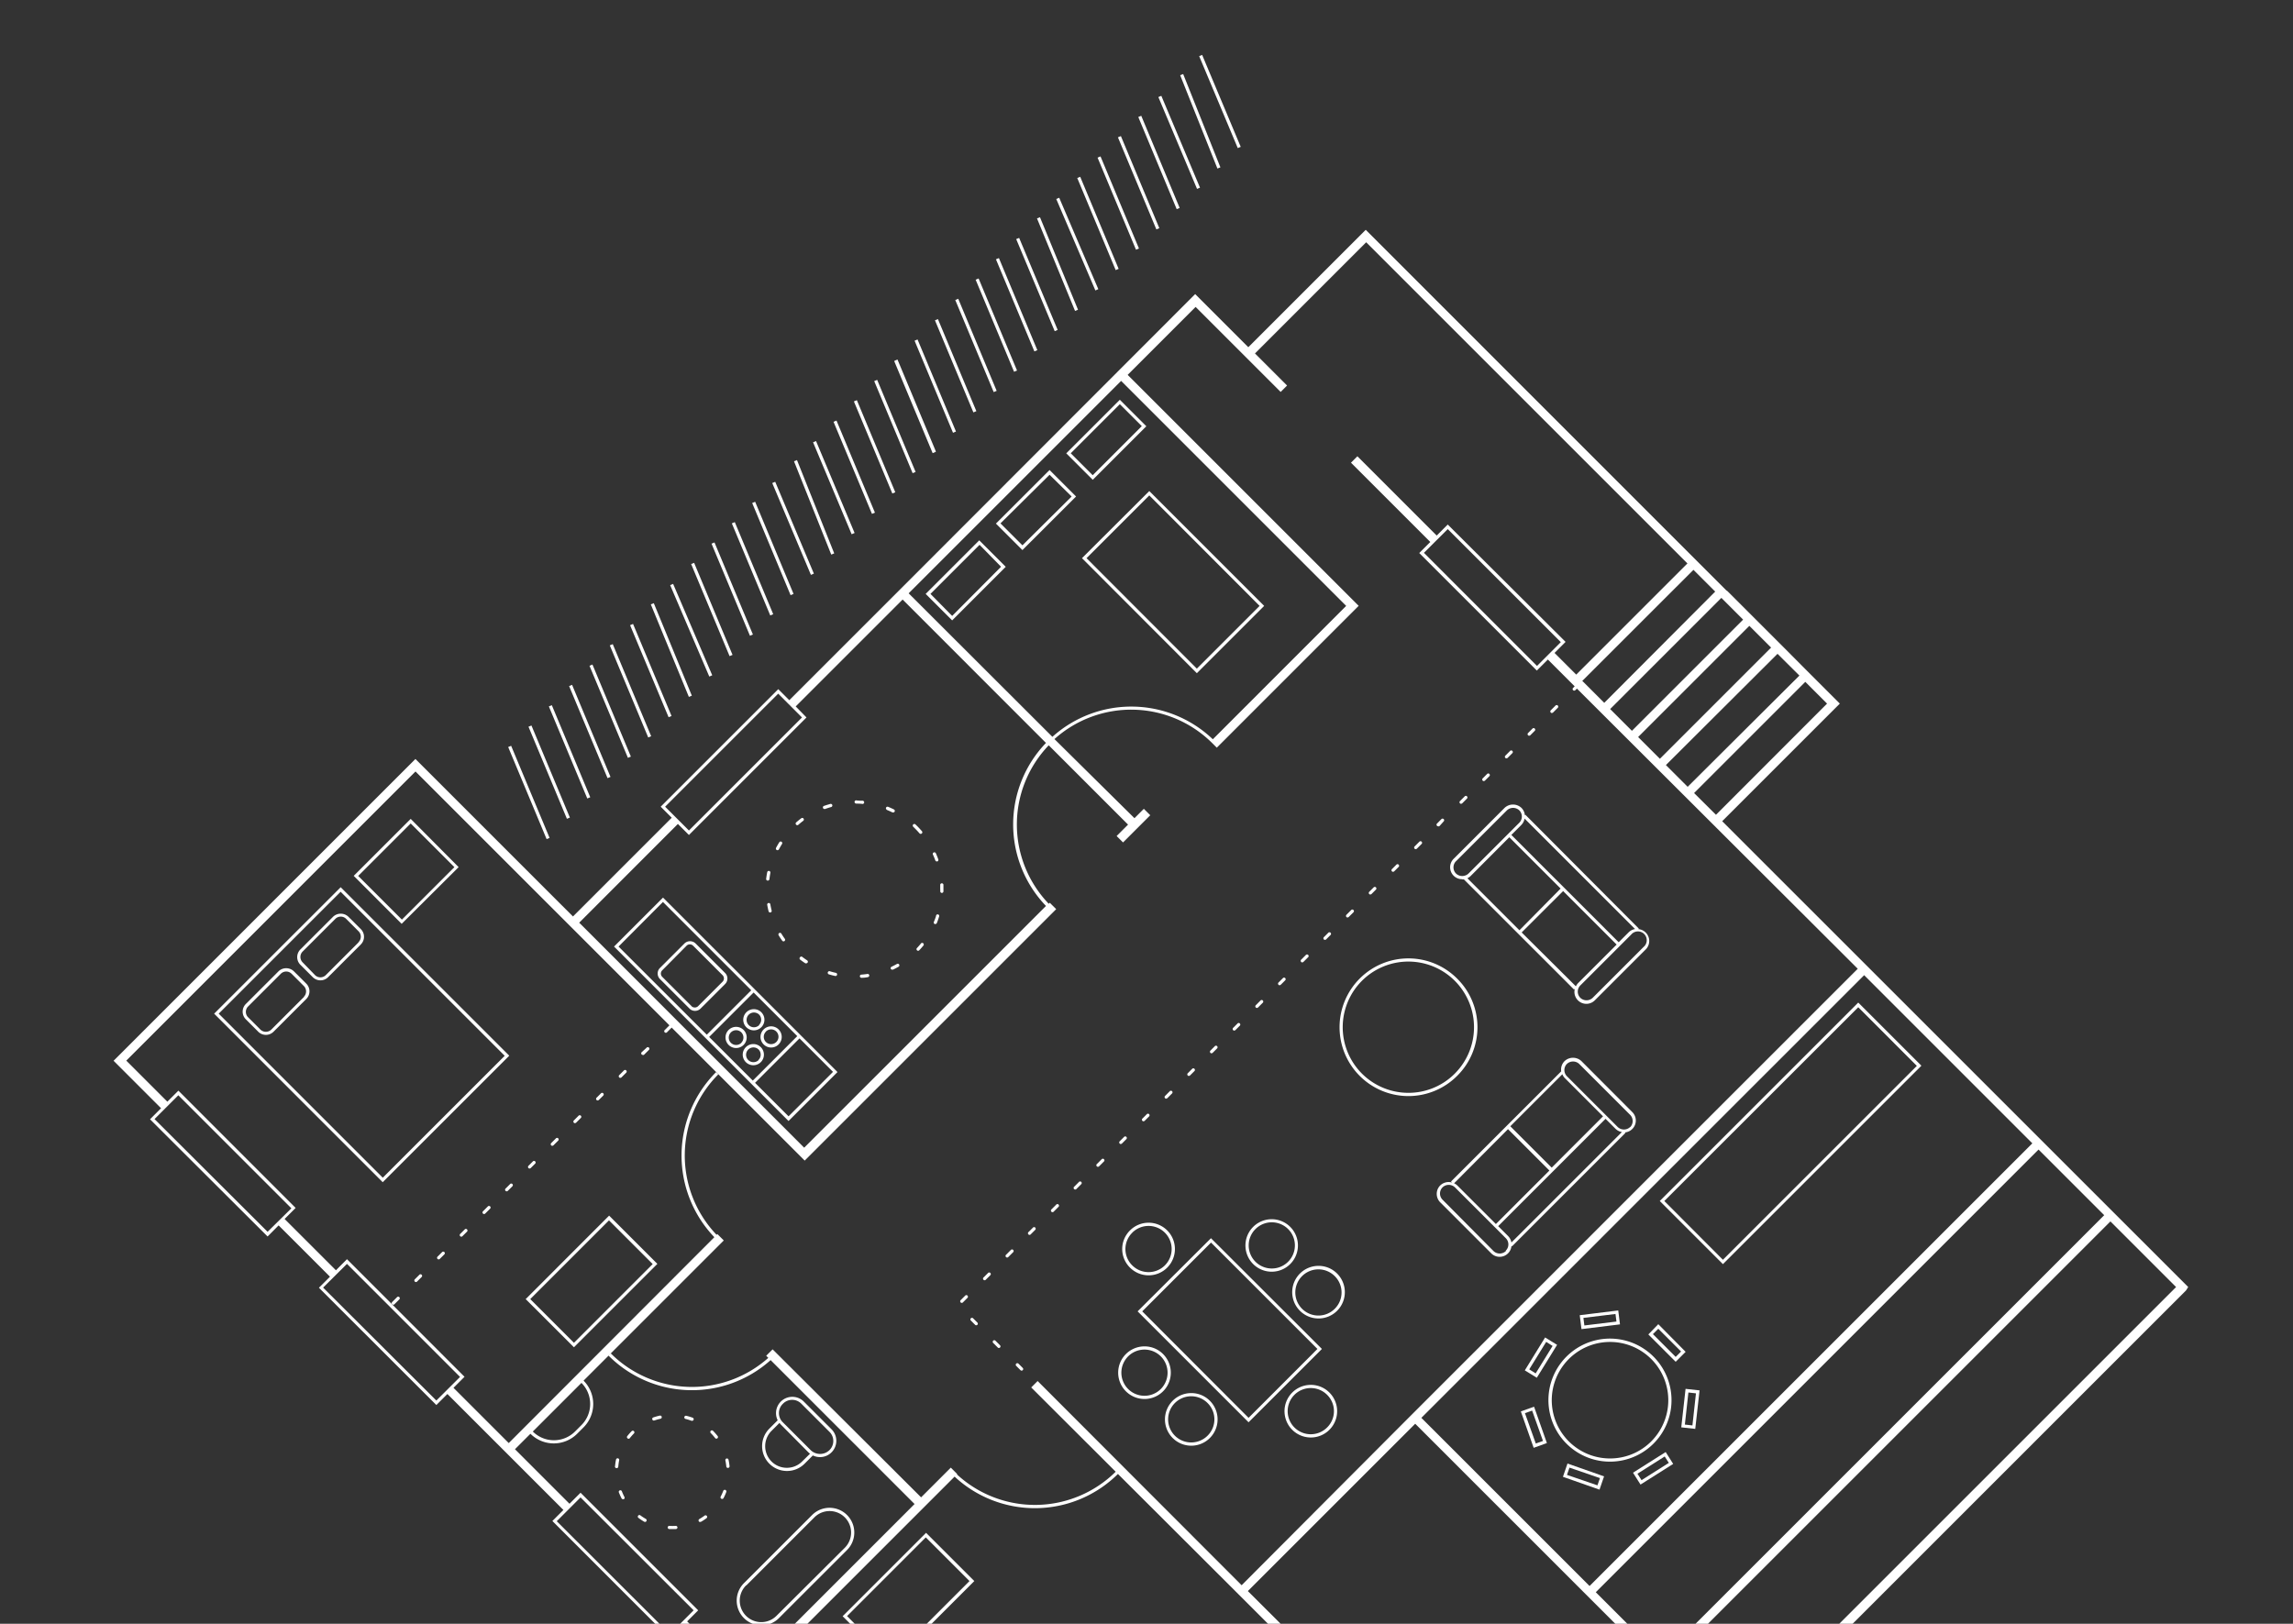 <svg xmlns="http://www.w3.org/2000/svg" xmlns:xlink="http://www.w3.org/1999/xlink" viewBox="0 0 357.33 253.09"><rect x="0" y="0" width="357.33" height="253.09" fill="#333333" stroke="none"/><defs><style>.cls-1{fill:none;}.cls-2{clip-path:url(#clip-path);}.cls-3{fill:#fff;}</style><clipPath id="clip-path"><rect class="cls-1" x="2.72" y="2.72" width="351.11" height="250.37"/></clipPath></defs><title>house-plan</title><g id="OBJECTS"><g class="cls-2"><rect class="cls-3" x="82.16" y="115.76" width="0.5" height="15.55" transform="translate(-41.21 41.25) rotate(-22.65)"/><rect class="cls-3" x="85.33" y="112.59" width="0.5" height="15.55" transform="translate(-39.75 42.23) rotate(-22.65)"/><rect class="cls-3" x="88.5" y="109.42" width="0.5" height="15.55" transform="translate(-38.28 43.21) rotate(-22.65)"/><rect class="cls-3" x="91.66" y="106.25" width="0.5" height="15.55" transform="translate(-36.82 44.18) rotate(-22.65)"/><rect class="cls-3" x="94.83" y="103.08" width="0.5" height="15.55" transform="translate(-35.35 45.16) rotate(-22.65)"/><rect class="cls-3" x="98" y="99.91" width="0.5" height="15.55" transform="translate(-33.89 46.13) rotate(-22.65)"/><polygon class="cls-3" points="104.65 111.6 98.65 97.25 98.19 97.45 104.19 111.79 104.65 111.6"/><rect class="cls-3" x="104.37" y="93.52" width="0.5" height="15.59" transform="translate(-30.67 47.4) rotate(-22.35)"/><rect class="cls-3" x="107.46" y="90.48" width="0.5" height="15.5" transform="translate(-29.95 50.28) rotate(-23.16)"/><rect class="cls-3" x="110.68" y="87.23" width="0.5" height="15.55" transform="translate(-28.03 50.04) rotate(-22.65)"/><rect class="cls-3" x="113.85" y="84.06" width="0.5" height="15.55" transform="translate(-26.56 51.01) rotate(-22.65)"/><rect class="cls-3" x="117.02" y="80.89" width="0.5" height="15.55" transform="translate(-25.1 51.99) rotate(-22.65)"/><rect class="cls-3" x="120.19" y="77.72" width="0.5" height="15.56" transform="translate(-23.62 52.89) rotate(-22.62)"/><rect class="cls-3" x="123.34" y="74.58" width="0.5" height="15.53" transform="translate(-22.27 54.41) rotate(-22.83)"/><rect class="cls-3" x="126.62" y="71.24" width="0.5" height="15.66" transform="translate(-20.27 52.65) rotate(-21.75)"/><rect class="cls-3" x="129.69" y="68.23" width="0.5" height="15.54" transform="translate(-19.28 56.17) rotate(-22.75)"/><rect class="cls-3" x="132.87" y="65.05" width="0.5" height="15.55" transform="translate(-17.78 56.88) rotate(-22.65)"/><rect class="cls-3" x="136.04" y="61.88" width="0.5" height="15.55" transform="translate(-16.31 57.85) rotate(-22.65)"/><rect class="cls-3" x="139.21" y="58.71" width="0.5" height="15.55" transform="translate(-14.85 58.83) rotate(-22.65)"/><polygon class="cls-3" points="145.34 70.63 145.8 70.44 145.79 70.42 145.85 70.39 139.86 56.04 139.4 56.23 139.41 56.26 139.35 56.28 145.34 70.63"/><rect class="cls-3" x="145.5" y="52.42" width="0.5" height="15.55" transform="translate(-11.94 60.76) rotate(-22.65)"/><rect class="cls-3" x="148.67" y="49.25" width="0.5" height="15.55" transform="translate(-10.47 61.73) rotate(-22.65)"/><rect class="cls-3" x="151.84" y="46.08" width="0.5" height="15.55" transform="translate(-9.01 62.71) rotate(-22.65)"/><rect class="cls-3" x="155.01" y="42.91" width="0.5" height="15.55" transform="translate(-7.54 63.69) rotate(-22.65)"/><rect class="cls-3" x="158.18" y="39.74" width="0.5" height="15.55" transform="translate(-6.08 64.66) rotate(-22.65)"/><polygon class="cls-3" points="164.82 51.42 158.82 37.08 158.36 37.27 164.36 51.62 164.82 51.42"/><rect class="cls-3" x="164.54" y="33.35" width="0.5" height="15.59" transform="translate(-3.26 65.77) rotate(-22.35)"/><rect class="cls-3" x="167.63" y="30.31" width="0.5" height="15.5" transform="translate(-1.44 69.08) rotate(-23.16)"/><rect class="cls-3" x="170.85" y="27.06" width="0.5" height="15.55" transform="translate(-0.22 68.57) rotate(-22.65)"/><rect class="cls-3" x="174.02" y="23.89" width="0.5" height="15.55" transform="translate(1.24 69.54) rotate(-22.65)"/><rect class="cls-3" x="177.19" y="20.72" width="0.5" height="15.55" transform="translate(2.71 70.52) rotate(-22.65)"/><rect class="cls-3" x="180.36" y="17.55" width="0.5" height="15.56" transform="translate(4.15 71.41) rotate(-22.62)"/><rect class="cls-3" x="183.51" y="14.41" width="0.5" height="15.53" transform="translate(5.79 73.05) rotate(-22.83)"/><rect class="cls-3" x="186.79" y="11.07" width="0.5" height="15.66" transform="translate(6.32 70.66) rotate(-21.75)"/><rect class="cls-3" x="189.86" y="8.06" width="0.5" height="15.54" transform="translate(8.68 74.77) rotate(-22.76)"/><path class="cls-3" d="M188.71,193,177.28,204.4l17.29,17.29L206,210.26ZM178,204.4l10.72-10.72,16.58,16.58L194.57,221Z"/><path class="cls-3" d="M176.09,197.58a4.1,4.1,0,1,0,0-5.79A4.07,4.07,0,0,0,176.09,197.58Zm.35-5.44a3.6,3.6,0,1,1,0,5.09A3.57,3.57,0,0,1,176.45,192.14Z"/><path class="cls-3" d="M204.27,215.86a4.1,4.1,0,1,0,2.9,1.2A4.07,4.07,0,0,0,204.27,215.86Zm2.54,6.64a3.6,3.6,0,1,1,0-5.09A3.57,3.57,0,0,1,206.81,222.5Z"/><path class="cls-3" d="M205.47,197.31a4.1,4.1,0,1,0,2.9,1.2A4.07,4.07,0,0,0,205.47,197.31ZM208,204a3.6,3.6,0,1,1,0-5.09A3.58,3.58,0,0,1,208,204Z"/><path class="cls-3" d="M198.18,198.22a4.09,4.09,0,1,0-2.9-1.2A4.09,4.09,0,0,0,198.18,198.22Zm-2.54-6.64a3.6,3.6,0,1,1-1.05,2.54A3.59,3.59,0,0,1,195.64,191.58Z"/><path class="cls-3" d="M185.64,217.14a4.1,4.1,0,1,0,2.9,1.2A4.07,4.07,0,0,0,185.64,217.14Zm2.54,6.64a3.6,3.6,0,1,1,0-5.09A3.57,3.57,0,0,1,188.18,223.78Z"/><path class="cls-3" d="M181.25,211.06a4.07,4.07,0,0,0-2.9-1.2h0a4.1,4.1,0,1,0,2.9,1.2Zm-.35,5.44a3.6,3.6,0,1,1-2.54-6.14h0a3.6,3.6,0,0,1,2.54,6.14Z"/><path class="cls-3" d="M227.85,137.07l.27,0,17.17,17.17.13-.13a1.86,1.86,0,0,0,3.11,1.81l7.93-7.93a1.86,1.86,0,0,0-1.15-3.17l.08-.08L237.71,127l-.08.08a1.84,1.84,0,0,0-.53-1.15,1.92,1.92,0,0,0-2.64,0l-7.93,7.93a1.86,1.86,0,0,0,1.32,3.18Zm7.35-6.57,8,8L236.78,145l-8.11-8.11a1.84,1.84,0,0,0,.51-.35Zm1.93,14.84,6.46-6.45,8.34,8.34-6,6a1.84,1.84,0,0,0-.35.51Zm19,2.26-7.93,7.93a1.4,1.4,0,0,1-1.93,0,1.37,1.37,0,0,1,0-1.93l7.93-7.93a1.37,1.37,0,1,1,1.93,1.93Zm-1.33-2.79a1.85,1.85,0,0,0-1,.51l-1.55,1.55-16.73-16.73,1.55-1.55a1.85,1.85,0,0,0,.51-1Zm-27.9-10.57,7.93-7.93a1.4,1.4,0,0,1,1.93,0,1.37,1.37,0,0,1,0,1.93l-7.93,7.93a1.29,1.29,0,0,1-.55.31h0a1.39,1.39,0,0,1-1.37-.31A1.37,1.37,0,0,1,226.89,134.24Z"/><path class="cls-3" d="M246.45,165.4a1.92,1.92,0,0,0-2.64,0,1.86,1.86,0,0,0-.52,1.59l-17.17,17.17.16.16a1.9,1.9,0,0,0-1.84.45,1.87,1.87,0,0,0,0,2.64l7.93,7.93a1.85,1.85,0,0,0,3.17-1.15l.08.08,17.68-17.68-.08-.08a1.86,1.86,0,0,0,1.15-3.17ZM243.81,168l6,6-8,8-6.45-6.45,8.11-8.11A1.84,1.84,0,0,0,243.81,168ZM235,176l6.45,6.45-8.34,8.34-6-6a1.74,1.74,0,0,0-.51-.35Zm-.33,19a1.4,1.4,0,0,1-1.93,0L224.8,187a1.37,1.37,0,0,1,0-1.93,1.4,1.4,0,0,1,1.93,0l7.93,7.93a1.37,1.37,0,0,1,0,1.93Zm.86-1.33a1.85,1.85,0,0,0-.51-1l-1.55-1.55,16.73-16.73,1.55,1.55a1.85,1.85,0,0,0,1,.51Zm18.5-18a1.4,1.4,0,0,1-1.93,0l-7.93-7.93a1.33,1.33,0,0,1-.32-.54h0l0,0a1.35,1.35,0,0,1,.32-1.36,1.4,1.4,0,0,1,1.93,0l7.93,7.93a1.37,1.37,0,0,1,0,1.93Z"/><path class="cls-3" d="M122.64,229.28a3.86,3.86,0,0,0,2.74-1.13l1.29-1.29a2.54,2.54,0,0,0,2.93-4.06l-4.35-4.35a2.54,2.54,0,0,0-4.06,2.93l-1.29,1.29a3.87,3.87,0,0,0,2.74,6.61ZM122,218.81a2,2,0,0,1,2.89,0l4.35,4.35a2,2,0,0,1,0,2.89,2.1,2.1,0,0,1-2.89,0L122,221.7a2,2,0,0,1,0-2.89ZM120.26,223l1.21-1.21a2.53,2.53,0,0,0,.19.23L126,226.4a2.52,2.52,0,0,0,.23.19L125,227.8a3.37,3.37,0,1,1-4.77-4.77Z"/><path class="cls-3" d="M53.09,138.29,33.37,158l26.27,26.27,19.72-19.72ZM34.08,158l19-19,25.57,25.57-19,19Z"/><path class="cls-3" d="M45.79,151.39a1.73,1.73,0,0,0-2.38,0l-5.1,5.1a1.69,1.69,0,0,0,0,2.39l1.93,1.93a1.69,1.69,0,0,0,2.39,0l5.1-5.1a1.69,1.69,0,0,0,0-2.39Zm1.58,4-5.1,5.1a1.22,1.22,0,0,1-1.68,0l-1.93-1.93a1.19,1.19,0,0,1,0-1.68l5.1-5.1a1.19,1.19,0,0,1,1.68,0l1.93,1.93A1.19,1.19,0,0,1,47.37,155.35Z"/><path class="cls-3" d="M54.29,142.89a1.73,1.73,0,0,0-2.38,0l-5.1,5.1a1.69,1.69,0,0,0,0,2.39l1.93,1.93a1.69,1.69,0,0,0,2.39,0l5.1-5.1a1.69,1.69,0,0,0,0-2.39Zm1.58,4-5.1,5.1a1.19,1.19,0,0,1-1.68,0L47.16,150a1.19,1.19,0,0,1,0-1.68l5.1-5.1a1.19,1.19,0,0,1,1.68,0l1.93,1.93A1.19,1.19,0,0,1,55.87,146.85Z"/><path class="cls-3" d="M341,200.61,268.38,128l17.33-17.33,1-1-5.27-5.27-.07-.07h0L278,100.94h0l-1-1h0l-3.39-3.39h0l-1-1h0l-3.39-3.39h0L269,92l-4.8-4.8-.3-.3h0L213.83,36.82l-1-1-18.3,18.3-8.28-8.28-.49.49-.49.49L140.63,91.51l-1,1L123,109.14l-1.72-1.72-18.32,18.32,1.72,1.72L89.29,142.85,64.74,118.3l-.49.49h0L18.7,164.34l-1,1,1,1h0l6.4,6.4-1.72,1.72L41.7,192.73,43.42,191l8,8-1.72,1.72L68,219l1.72-1.72,18.08,18.08-1.72,1.72,18.32,18.32,1.72-1.72,22.55,22.55L126.93,278l18.32,18.32,1.72-1.72,24.53,24.53h0l1,1,1-1h0l13.32-13.32,1.72,1.72,18.32-18.32-1.72-1.72L218.51,274l1-1-1-1L194.46,248l26.08-26.08,26.21,26.21,1,1,10.23,10.23,1,1,10.23,10.23,1,1,1-1h0l69.45-69.45ZM267.41,127,264,123.61l17.33-17.33,3.39,3.39Zm13-21.7L263,122.64l-3.39-3.39L277,101.91ZM276,100.94l-17.33,17.33-3.39-3.39,17.33-17.33Zm-4.36-4.36-17.33,17.33-3.39-3.39,17.33-17.33Zm-25.09,9.58L263.9,88.82l3.39,3.39L250,109.55l-3.39-3.39ZM174.71,59.37l35.07,35.07L189,115.23a18.39,18.39,0,0,0-25-.38L141.6,92.48Zm-53.44,48.75,3.71,3.71-17.62,17.62-3.71-3.71Zm-15.63,20.31,1.72,1.72,18.32-18.32L124,110.11l16.66-16.66L163,115.8a18.34,18.34,0,0,0,0,25.41l-37.68,37.68L90.26,143.82Zm-81.56,46,3.71-3.71,17.62,17.62L41.7,192Zm26.27,26.27L54.07,197l17.62,17.62L68,218.3Zm36.41,36.41,3.71-3.71L108.09,251l-3.71,3.71ZM127.64,278l3.71-3.71L149,291.87l-3.71,3.71Zm60.85,28.83-3.71-3.71,17.62-17.62,3.71,3.71Zm5-59.74L161.7,215.26l-1,1L193,248.5h0l5,5,9,9h0l10.56,10.56-13.43,13.43-1.72-1.72-18.32,18.32,1.72,1.72-13.32,13.32-24.53-24.53,1.72-1.72-18.32-18.32-1.72,1.72-13-13,26.89-26.89,1-1h0l4.23-4.23a18.37,18.37,0,0,0,25.5-.46l-.35-.35a17.9,17.9,0,0,1-24.79.46l.05-.05-1-1-4.63,4.63L120.4,210.32l-1,1,.33.33a17.9,17.9,0,0,1-24.54-.69l-.35.35a18.37,18.37,0,0,0,25.25.69l22.43,22.43L115.66,261.3l-8.58-8.58L108.8,251,90.47,232.67l-1.72,1.72-8.5-8.5,2.41-2.41a5.16,5.16,0,0,0,7.28,0l1-1a5.16,5.16,0,0,0,0-7.28l21.85-21.85-1-1-.12.12a17.9,17.9,0,0,1,.26-25l-.35-.35a18.4,18.4,0,0,0-.26,25.72L79.28,224.93l-8.61-8.61,1.72-1.72L54.07,196.27,52.35,198l-8-8,1.72-1.72L27.8,170l-1.72,1.72-6.4-6.4,45.07-45.07,23.57,23.57h0l1,1,15,15h0l-.71.71a.25.25,0,1,0,.35.35l.71-.71h0l19.73,19.73,1,1,1-1,38.19-38.19-1-1-.16.16a17.84,17.84,0,0,1,0-24.7l12.36,12.36-1.78,1.78,1,1,1.78-1.78,1-1,1.46-1.46-1-1-1.46,1.46L164.32,115.2a17.9,17.9,0,0,1,24.6.64l0,0,.7.7,21.11-21.11h0l1-1-36-36,10.59-10.59,13.25,13.25,1-1-5-5,17.33-17.33,50.06,50.06-17.33,17.33-3.38-3.38,1.72-1.72L225.61,81.76l-1.72,1.72L211.53,71.12l-1,1,12.36,12.36-1.72,1.72,18.32,18.32,1.72-1.72,3.38,3.38h0l.8.8-.22.22a.25.25,0,1,0,.35.35l.22-.22L289.5,151l-69,69h0l-1,1h0ZM90.61,215.55a4.66,4.66,0,0,1,0,6.58l-1,1a4.66,4.66,0,0,1-6.58,0Zm135-133.08,17.62,17.62-3.71,3.71L221.9,86.17ZM221.5,221l69-69,26.21,26.21-69,69Zm27.18,27.18,69-69,10.23,10.23-69,69Zm11.2,11.2,69-69,10.23,10.23-69,69Z"/><path class="cls-3" d="M81.92,202.49,89.44,210l13-13-7.52-7.52Zm7.52,6.81-6.81-6.81L94.9,190.22l6.81,6.81Z"/><path class="cls-3" d="M144.31,238.92l-13,13,7.52,7.52,13-13ZM132,251.9l12.27-12.27,6.81,6.81-12.27,12.27Z"/><path class="cls-3" d="M71.47,135.16,64,127.64l-8.88,8.88L62.59,144ZM64,128.35l6.81,6.81-8.18,8.18-6.81-6.81Z"/><path class="cls-3" d="M227.06,152.52a10.73,10.73,0,1,0,0,15.19A10.66,10.66,0,0,0,227.06,152.52Zm-7.59,17.82a10.23,10.23,0,1,1,7.24-3A10.17,10.17,0,0,1,219.46,170.34Z"/><path class="cls-3" d="M260.48,218.22a9.59,9.59,0,1,0-2.81,6.8A9.55,9.55,0,0,0,260.48,218.22Zm-9.61,9.11a9.08,9.08,0,1,1,6.45-2.66A9.06,9.06,0,0,1,250.87,227.33Z"/><path class="cls-3" d="M258.42,206.4,256.87,208l4.26,4.26,1.55-1.55Zm-.84,1.55.84-.84,3.55,3.55-.84.84Z"/><path class="cls-3" d="M262,222.48l2.18.24.67-6-2.18-.24Zm2.29-5.3-.55,5-1.18-.13.55-5Z"/><path class="cls-3" d="M254.48,229.55l1.17,1.85,5.09-3.22-1.17-1.85Zm1.33,1.16-.64-1,4.25-2.69.64,1Z"/><path class="cls-3" d="M243.56,230.19l5.7,2,.71-2.07-5.7-2Zm5.77.2-.39,1.13-4.75-1.63.39-1.13Z"/><path class="cls-3" d="M237,220l2,5.67,2.06-.74-2-5.67Zm2.33,5-1.69-4.73,1.12-.4,1.69,4.73Z"/><path class="cls-3" d="M242.65,209.62l-1.87-1.15-3.16,5.13,1.87,1.15Zm-4.34,3.82,2.64-4.28,1,.63-2.64,4.28Z"/><path class="cls-3" d="M252.45,206.43l-.27-2.17-6,.74.27,2.17Zm-.7-1.62.15,1.18-5,.61-.15-1.18Z"/><path class="cls-3" d="M289.58,156.27,258.65,187.2l9.84,9.84,30.93-30.93ZM259.36,187.2,289.58,157l9.13,9.14-30.22,30.22Z"/><path class="cls-3" d="M195.87,157.1a.25.25,0,0,0,.18-.07l.71-.71a.25.25,0,1,0-.35-.35l-.71.71a.25.25,0,0,0,.18.43Z"/><path class="cls-3" d="M199.41,153.56a.25.25,0,0,0,.18-.07l.71-.71a.25.25,0,0,0-.35-.35l-.71.71a.25.25,0,0,0,.18.43Z"/><path class="cls-3" d="M188.8,164.17a.25.25,0,0,0,.18-.07l.71-.71a.25.25,0,0,0-.35-.35l-.71.71a.25.25,0,0,0,.18.43Z"/><path class="cls-3" d="M181.73,171.24a.25.25,0,0,0,.18-.07l.71-.71a.25.25,0,1,0-.35-.35l-.71.71a.25.25,0,0,0,.18.43Z"/><path class="cls-3" d="M150.44,201.92l-.71.71a.25.25,0,1,0,.35.35l.71-.71a.25.25,0,0,0-.35-.35Z"/><path class="cls-3" d="M178.2,174.77a.25.25,0,0,0,.18-.07l.71-.71a.25.25,0,0,0-.35-.35l-.71.71a.25.25,0,0,0,.18.43Z"/><path class="cls-3" d="M174.66,178.31a.25.25,0,0,0,.18-.07l.71-.71a.25.25,0,0,0-.35-.35l-.71.71a.25.25,0,0,0,.18.43Z"/><path class="cls-3" d="M192.34,160.63a.25.25,0,0,0,.18-.07l.71-.71a.25.25,0,0,0-.35-.35l-.71.71a.25.25,0,0,0,.18.43Z"/><path class="cls-3" d="M151.62,205.46a.25.25,0,0,0-.35.35l.71.71a.25.25,0,0,0,.35-.35Z"/><path class="cls-3" d="M185.27,167.7a.25.25,0,0,0,.18-.07l.71-.71a.25.25,0,0,0-.35-.35l-.71.71a.25.25,0,0,0,.18.43Z"/><path class="cls-3" d="M154,198.39l-.71.71a.25.25,0,1,0,.35.35l.71-.71a.25.25,0,0,0-.35-.35Z"/><path class="cls-3" d="M202.94,150a.25.25,0,0,0,.18-.07l.71-.71a.25.25,0,1,0-.35-.35l-.71.71a.25.25,0,0,0,.18.43Z"/><path class="cls-3" d="M206.48,146.49a.25.25,0,0,0,.18-.07l.71-.71a.25.25,0,0,0-.35-.35l-.71.71a.25.25,0,0,0,.18.43Z"/><path class="cls-3" d="M234.76,118.2a.25.25,0,0,0,.18-.07l.71-.71a.25.25,0,1,0-.35-.35l-.71.71a.25.25,0,0,0,.18.43Z"/><path class="cls-3" d="M164.58,187.78l-.71.71a.25.25,0,1,0,.35.35l.71-.71a.25.25,0,1,0-.35-.35Z"/><path class="cls-3" d="M168.12,184.25l-.71.71a.25.25,0,1,0,.35.35l.71-.71a.25.25,0,1,0-.35-.35Z"/><path class="cls-3" d="M224.16,128.81a.25.25,0,0,0,.18-.07L225,128a.25.25,0,0,0-.35-.35l-.71.71a.25.25,0,0,0,.18.43Z"/><path class="cls-3" d="M171.66,180.71l-.71.71a.25.25,0,1,0,.35.35l.71-.71a.25.25,0,1,0-.35-.35Z"/><path class="cls-3" d="M227.69,125.28a.25.25,0,0,0,.18-.07l.71-.71a.25.25,0,1,0-.35-.35l-.71.71a.25.25,0,0,0,.18.43Z"/><path class="cls-3" d="M238.3,114.67a.25.25,0,0,0,.18-.07l.71-.71a.25.25,0,0,0-.35-.35l-.71.71a.25.25,0,0,0,.18.43Z"/><path class="cls-3" d="M231.23,121.74a.25.25,0,0,0,.18-.07l.71-.71a.25.25,0,0,0-.35-.35l-.71.71a.25.25,0,0,0,.18.43Z"/><path class="cls-3" d="M241.84,111.13a.25.25,0,0,0,.18-.07l.71-.71a.25.25,0,1,0-.35-.35l-.71.71a.25.25,0,0,0,.18.43Z"/><path class="cls-3" d="M161,191.32l-.71.71a.25.25,0,1,0,.35.35l.71-.71a.25.25,0,0,0-.35-.35Z"/><path class="cls-3" d="M157.51,194.85l-.71.71a.25.25,0,1,0,.35.35l.71-.71a.25.25,0,1,0-.35-.35Z"/><path class="cls-3" d="M158.69,212.53a.25.25,0,0,0-.35.35l.71.71a.25.25,0,0,0,.35-.35Z"/><path class="cls-3" d="M220.62,132.35a.25.25,0,0,0,.18-.07l.71-.71a.25.25,0,1,0-.35-.35l-.71.71a.25.25,0,0,0,.18.43Z"/><path class="cls-3" d="M155.15,209a.25.25,0,1,0-.35.35l.71.71a.25.25,0,0,0,.35-.35Z"/><path class="cls-3" d="M217.09,135.88a.25.25,0,0,0,.18-.07l.71-.71a.25.25,0,0,0-.35-.35l-.71.71a.25.25,0,0,0,.18.43Z"/><path class="cls-3" d="M213.55,139.42a.25.25,0,0,0,.18-.07l.71-.71a.25.25,0,0,0-.35-.35l-.71.71a.25.25,0,0,0,.18.43Z"/><path class="cls-3" d="M210,143a.25.25,0,0,0,.18-.07l.71-.71a.25.25,0,1,0-.35-.35l-.71.71a.25.25,0,0,0,.18.43Z"/><path class="cls-3" d="M96.67,168a.25.25,0,0,0,.18-.07l.71-.71a.25.25,0,1,0-.35-.35l-.71.71a.25.25,0,0,0,.18.43Z"/><path class="cls-3" d="M61.85,202.21l-.71.71a.25.25,0,1,0,.35.35l.71-.71a.25.25,0,1,0-.35-.35Z"/><path class="cls-3" d="M86.07,178.59a.25.25,0,0,0,.18-.07l.71-.71a.25.25,0,1,0-.35-.35l-.71.71a.25.25,0,0,0,.18.43Z"/><path class="cls-3" d="M82.53,182.13a.25.25,0,0,0,.18-.07l.71-.71a.25.25,0,0,0-.35-.35l-.71.71a.25.25,0,0,0,.18.43Z"/><path class="cls-3" d="M65.38,198.67l-.71.71a.25.25,0,1,0,.35.35l.71-.71a.25.25,0,0,0-.35-.35Z"/><path class="cls-3" d="M79.52,184.53l-.71.71a.25.25,0,1,0,.35.35l.71-.71a.25.25,0,0,0-.35-.35Z"/><path class="cls-3" d="M68.92,195.14l-.71.71a.25.25,0,1,0,.35.35l.71-.71a.25.25,0,0,0-.35-.35Z"/><path class="cls-3" d="M72.45,191.6l-.71.71a.25.25,0,1,0,.35.35l.71-.71a.25.25,0,0,0-.35-.35Z"/><path class="cls-3" d="M76,188.07l-.71.71a.25.25,0,1,0,.35.35l.71-.71a.25.25,0,1,0-.35-.35Z"/><path class="cls-3" d="M100.21,164.45a.25.25,0,0,0,.18-.07l.71-.71a.25.25,0,1,0-.35-.35L100,164a.25.25,0,0,0,.18.43Z"/><path class="cls-3" d="M89.6,175.06a.25.25,0,0,0,.18-.07l.71-.71a.25.25,0,1,0-.35-.35l-.71.71a.25.25,0,0,0,.18.43Z"/><path class="cls-3" d="M93.14,171.52a.25.25,0,0,0,.18-.07l.71-.71a.25.25,0,0,0-.35-.35l-.71.71a.25.25,0,0,0,.18.43Z"/><path class="cls-3" d="M102,221.4H102a8.55,8.55,0,0,1,.93-.26.25.25,0,0,0,.19-.3.25.25,0,0,0-.3-.19,9,9,0,0,0-1,.28.25.25,0,0,0,.08.49Z"/><path class="cls-3" d="M104.31,238.33h.49l.53,0a.25.25,0,0,0,.24-.26.25.25,0,0,0-.26-.23,8.7,8.7,0,0,1-1,0,.25.25,0,0,0-.26.24A.25.25,0,0,0,104.31,238.33Z"/><path class="cls-3" d="M106.84,221.17a8.52,8.52,0,0,1,.93.29l.09,0a.25.25,0,0,0,.09-.48,9,9,0,0,0-1-.3.25.25,0,1,0-.12.49Z"/><path class="cls-3" d="M109.12,237.2a.25.25,0,0,0,.12,0,8.85,8.85,0,0,0,.86-.56.25.25,0,0,0-.3-.4,8.45,8.45,0,0,1-.81.53.25.25,0,0,0,.12.47Z"/><path class="cls-3" d="M96.44,232.61a9.08,9.08,0,0,0,.42.94.25.25,0,0,0,.22.13l.12,0a.25.25,0,0,0,.11-.34,8.59,8.59,0,0,1-.4-.89.25.25,0,1,0-.47.18Z"/><path class="cls-3" d="M96.1,228.84h0a.25.25,0,0,0,.25-.23,8.35,8.35,0,0,1,.14-1,.25.25,0,0,0-.19-.3.25.25,0,0,0-.3.19,8.89,8.89,0,0,0-.15,1A.25.25,0,0,0,96.1,228.84Z"/><path class="cls-3" d="M111.43,224.13a.25.25,0,1,0,.39-.31,9.38,9.38,0,0,0-.68-.77.25.25,0,1,0-.35.35A8.81,8.81,0,0,1,111.43,224.13Z"/><path class="cls-3" d="M97.95,224.26a.25.25,0,0,0,.2-.1,8.72,8.72,0,0,1,.64-.73.25.25,0,0,0-.36-.35,9.06,9.06,0,0,0-.68.77.25.25,0,0,0,.2.4Z"/><path class="cls-3" d="M100.39,237.19a.25.25,0,0,0,.25-.44,8.32,8.32,0,0,1-.82-.53.25.25,0,1,0-.29.4A8.85,8.85,0,0,0,100.39,237.19Z"/><path class="cls-3" d="M112.54,233.64a.25.25,0,0,0,.22-.14,8.76,8.76,0,0,0,.42-.94.25.25,0,1,0-.47-.18,8.4,8.4,0,0,1-.4.89.25.25,0,0,0,.22.37Z"/><path class="cls-3" d="M113.47,228.8h0a.25.25,0,0,0,.22-.27,9.12,9.12,0,0,0-.16-1,.25.25,0,1,0-.49.1,8.82,8.82,0,0,1,.15,1A.25.25,0,0,0,113.47,228.8Z"/><path class="cls-3" d="M118.67,253.34a3.83,3.83,0,0,0,2.72-1.13L132,241.6a3.85,3.85,0,1,0-5.45-5.45l-10.61,10.61a3.85,3.85,0,0,0,2.72,6.58Zm-2.37-6.22,10.61-10.61a3.35,3.35,0,0,1,4.74,4.74L121,251.86a3.35,3.35,0,1,1-4.74-4.74Z"/><path class="cls-3" d="M186.51,104.93,197,94.44l-17.9-17.9L168.61,87Zm9.78-10.49-9.78,9.78L169.32,87l9.78-9.78Z"/><path class="cls-3" d="M144.25,92.57l4.13,4.13,8.35-8.35-4.13-4.13ZM148.38,96,145,92.57l7.65-7.65L156,88.34Z"/><path class="cls-3" d="M167.69,77.39l-4.13-4.13-8.36,8.35,4.13,4.13ZM163.56,74,167,77.39,159.33,85l-3.42-3.42Z"/><path class="cls-3" d="M178.64,66.44l-4.13-4.13-8.35,8.35,4.13,4.13ZM174.51,63l3.42,3.42-7.65,7.65-3.42-3.42Z"/><path class="cls-3" d="M130.51,167.1l-27.19-27.19-7.63,7.63,27.19,27.19ZM122.88,174l-5.22-5.22,6.93-6.93,5.22,5.22Zm-5.57-5.57-6.8-6.8,6.93-6.93,6.8,6.8Zm-14-27.84,13.76,13.76-6.93,6.93L96.39,147.54Z"/><path class="cls-3" d="M115.88,160.54a1.65,1.65,0,1,0,0,2.33A1.65,1.65,0,0,0,115.88,160.54Zm-.35,2a1.15,1.15,0,1,1,0-1.62A1.15,1.15,0,0,1,115.53,162.52Z"/><path class="cls-3" d="M116.31,157.78a1.65,1.65,0,1,0,2.33,0A1.65,1.65,0,0,0,116.31,157.78Zm2,2a1.15,1.15,0,1,1,0-1.62A1.15,1.15,0,0,1,118.29,159.75Z"/><path class="cls-3" d="M116.23,163.22a1.65,1.65,0,1,0,2.33,0A1.65,1.65,0,0,0,116.23,163.22Zm2,2a1.15,1.15,0,1,1,0-1.62A1.15,1.15,0,0,1,118.21,165.2Z"/><path class="cls-3" d="M119,162.79a1.65,1.65,0,1,0,0-2.33A1.64,1.64,0,0,0,119,162.79Zm.35-2a1.15,1.15,0,1,1,0,1.62A1.14,1.14,0,0,1,119.35,160.81Z"/><path class="cls-3" d="M113,153.38a1.22,1.22,0,0,0,0-1.72l-4.61-4.61a1.25,1.25,0,0,0-1.72,0l-3.83,3.83a1.22,1.22,0,0,0,0,1.72l4.61,4.61a1.22,1.22,0,0,0,1.72,0Zm-5.2,3.48-4.61-4.61a.72.72,0,0,1,0-1L107,147.4a.72.72,0,0,1,1,0l4.61,4.61a.72.72,0,0,1,0,1l-3.83,3.83A.74.74,0,0,1,107.79,156.86Z"/><path class="cls-3" d="M121.16,132.52a.25.25,0,0,0,.22-.13q.23-.43.49-.85a.25.25,0,0,0-.42-.27q-.27.43-.51.88a.25.25,0,0,0,.22.37Z"/><path class="cls-3" d="M121.42,145.44a.25.25,0,0,0-.08.34c.17.29.36.57.56.85a.25.25,0,0,0,.2.1.25.25,0,0,0,.2-.4q-.29-.4-.54-.82A.25.25,0,0,0,121.42,145.44Z"/><path class="cls-3" d="M124.24,128.62a.25.25,0,0,0,.17-.06q.37-.33.76-.62a.25.25,0,1,0-.3-.4q-.4.3-.79.64a.25.25,0,0,0,.17.44Z"/><path class="cls-3" d="M119.76,140.75a.25.25,0,0,0-.2.29q.09.5.21,1a.25.25,0,0,0,.24.19h.06a.25.25,0,0,0,.18-.3q-.12-.48-.21-1A.25.25,0,0,0,119.76,140.75Z"/><path class="cls-3" d="M124.67,149.21a.25.25,0,0,0,0,.35q.4.31.83.59a.25.25,0,0,0,.14,0,.25.25,0,0,0,.14-.46q-.41-.27-.8-.57A.25.25,0,0,0,124.67,149.21Z"/><path class="cls-3" d="M119.65,137.26h0a.25.25,0,0,0,.25-.22q.06-.49.15-1a.25.25,0,0,0-.2-.29.25.25,0,0,0-.29.2q-.1.5-.16,1A.25.25,0,0,0,119.65,137.26Z"/><path class="cls-3" d="M134,152.18a.25.25,0,0,0,.25.23h0q.51,0,1-.11a.25.25,0,0,0,.21-.28.24.24,0,0,0-.28-.21q-.49.07-1,.11A.25.25,0,0,0,134,152.18Z"/><path class="cls-3" d="M142.62,129.17q.35.35.67.72a.25.25,0,0,0,.38-.33q-.33-.38-.69-.75l-.32-.31a.25.25,0,1,0-.34.37Z"/><path class="cls-3" d="M143.52,147.06q-.31.38-.65.74a.25.25,0,0,0,.36.34q.35-.37.67-.76a.25.25,0,0,0-.39-.32Z"/><path class="cls-3" d="M145.87,142.78q-.15.47-.34.92a.25.25,0,0,0,.14.33l.09,0a.25.25,0,0,0,.23-.15q.19-.47.35-1a.25.25,0,1,0-.47-.16Z"/><path class="cls-3" d="M138.81,151a.25.25,0,0,0,.23.14l.11,0q.46-.22.9-.47a.25.25,0,0,0-.25-.43c-.29.16-.58.31-.87.45A.25.25,0,0,0,138.81,151Z"/><path class="cls-3" d="M145.75,134.1a.25.25,0,0,0,.24.17h.08a.25.25,0,0,0,.15-.32q-.17-.48-.38-.95a.25.25,0,0,0-.46.2Q145.59,133.64,145.75,134.1Z"/><path class="cls-3" d="M128.52,126.09l.08,0q.46-.17.93-.3a.25.25,0,1,0-.14-.48q-.49.14-1,.31a.25.25,0,0,0,.08.48Z"/><path class="cls-3" d="M129,151.56a.25.25,0,0,0,.17.31q.49.15,1,.26h.05a.25.25,0,0,0,.05-.49c-.32-.07-.64-.15-.95-.25A.25.25,0,0,0,129,151.56Z"/><path class="cls-3" d="M138.2,126.24q.45.18.89.4l.11,0a.25.25,0,0,0,.11-.47q-.46-.23-.93-.42a.25.25,0,0,0-.19.46Z"/><path class="cls-3" d="M133.42,125.26c.33,0,.65,0,1,.05h0a.25.25,0,0,0,0-.5c-.34,0-.68,0-1-.06h0a.25.25,0,0,0,0,.5Z"/><path class="cls-3" d="M146.53,138.92a.25.25,0,0,0,.24.26h0a.25.25,0,0,0,.25-.24c0-.11,0-.22,0-.33s0-.46,0-.69a.25.25,0,0,0-.26-.24.25.25,0,0,0-.24.26q0,.33,0,.67C146.53,138.71,146.53,138.82,146.53,138.92Z"/></g></g></svg>
